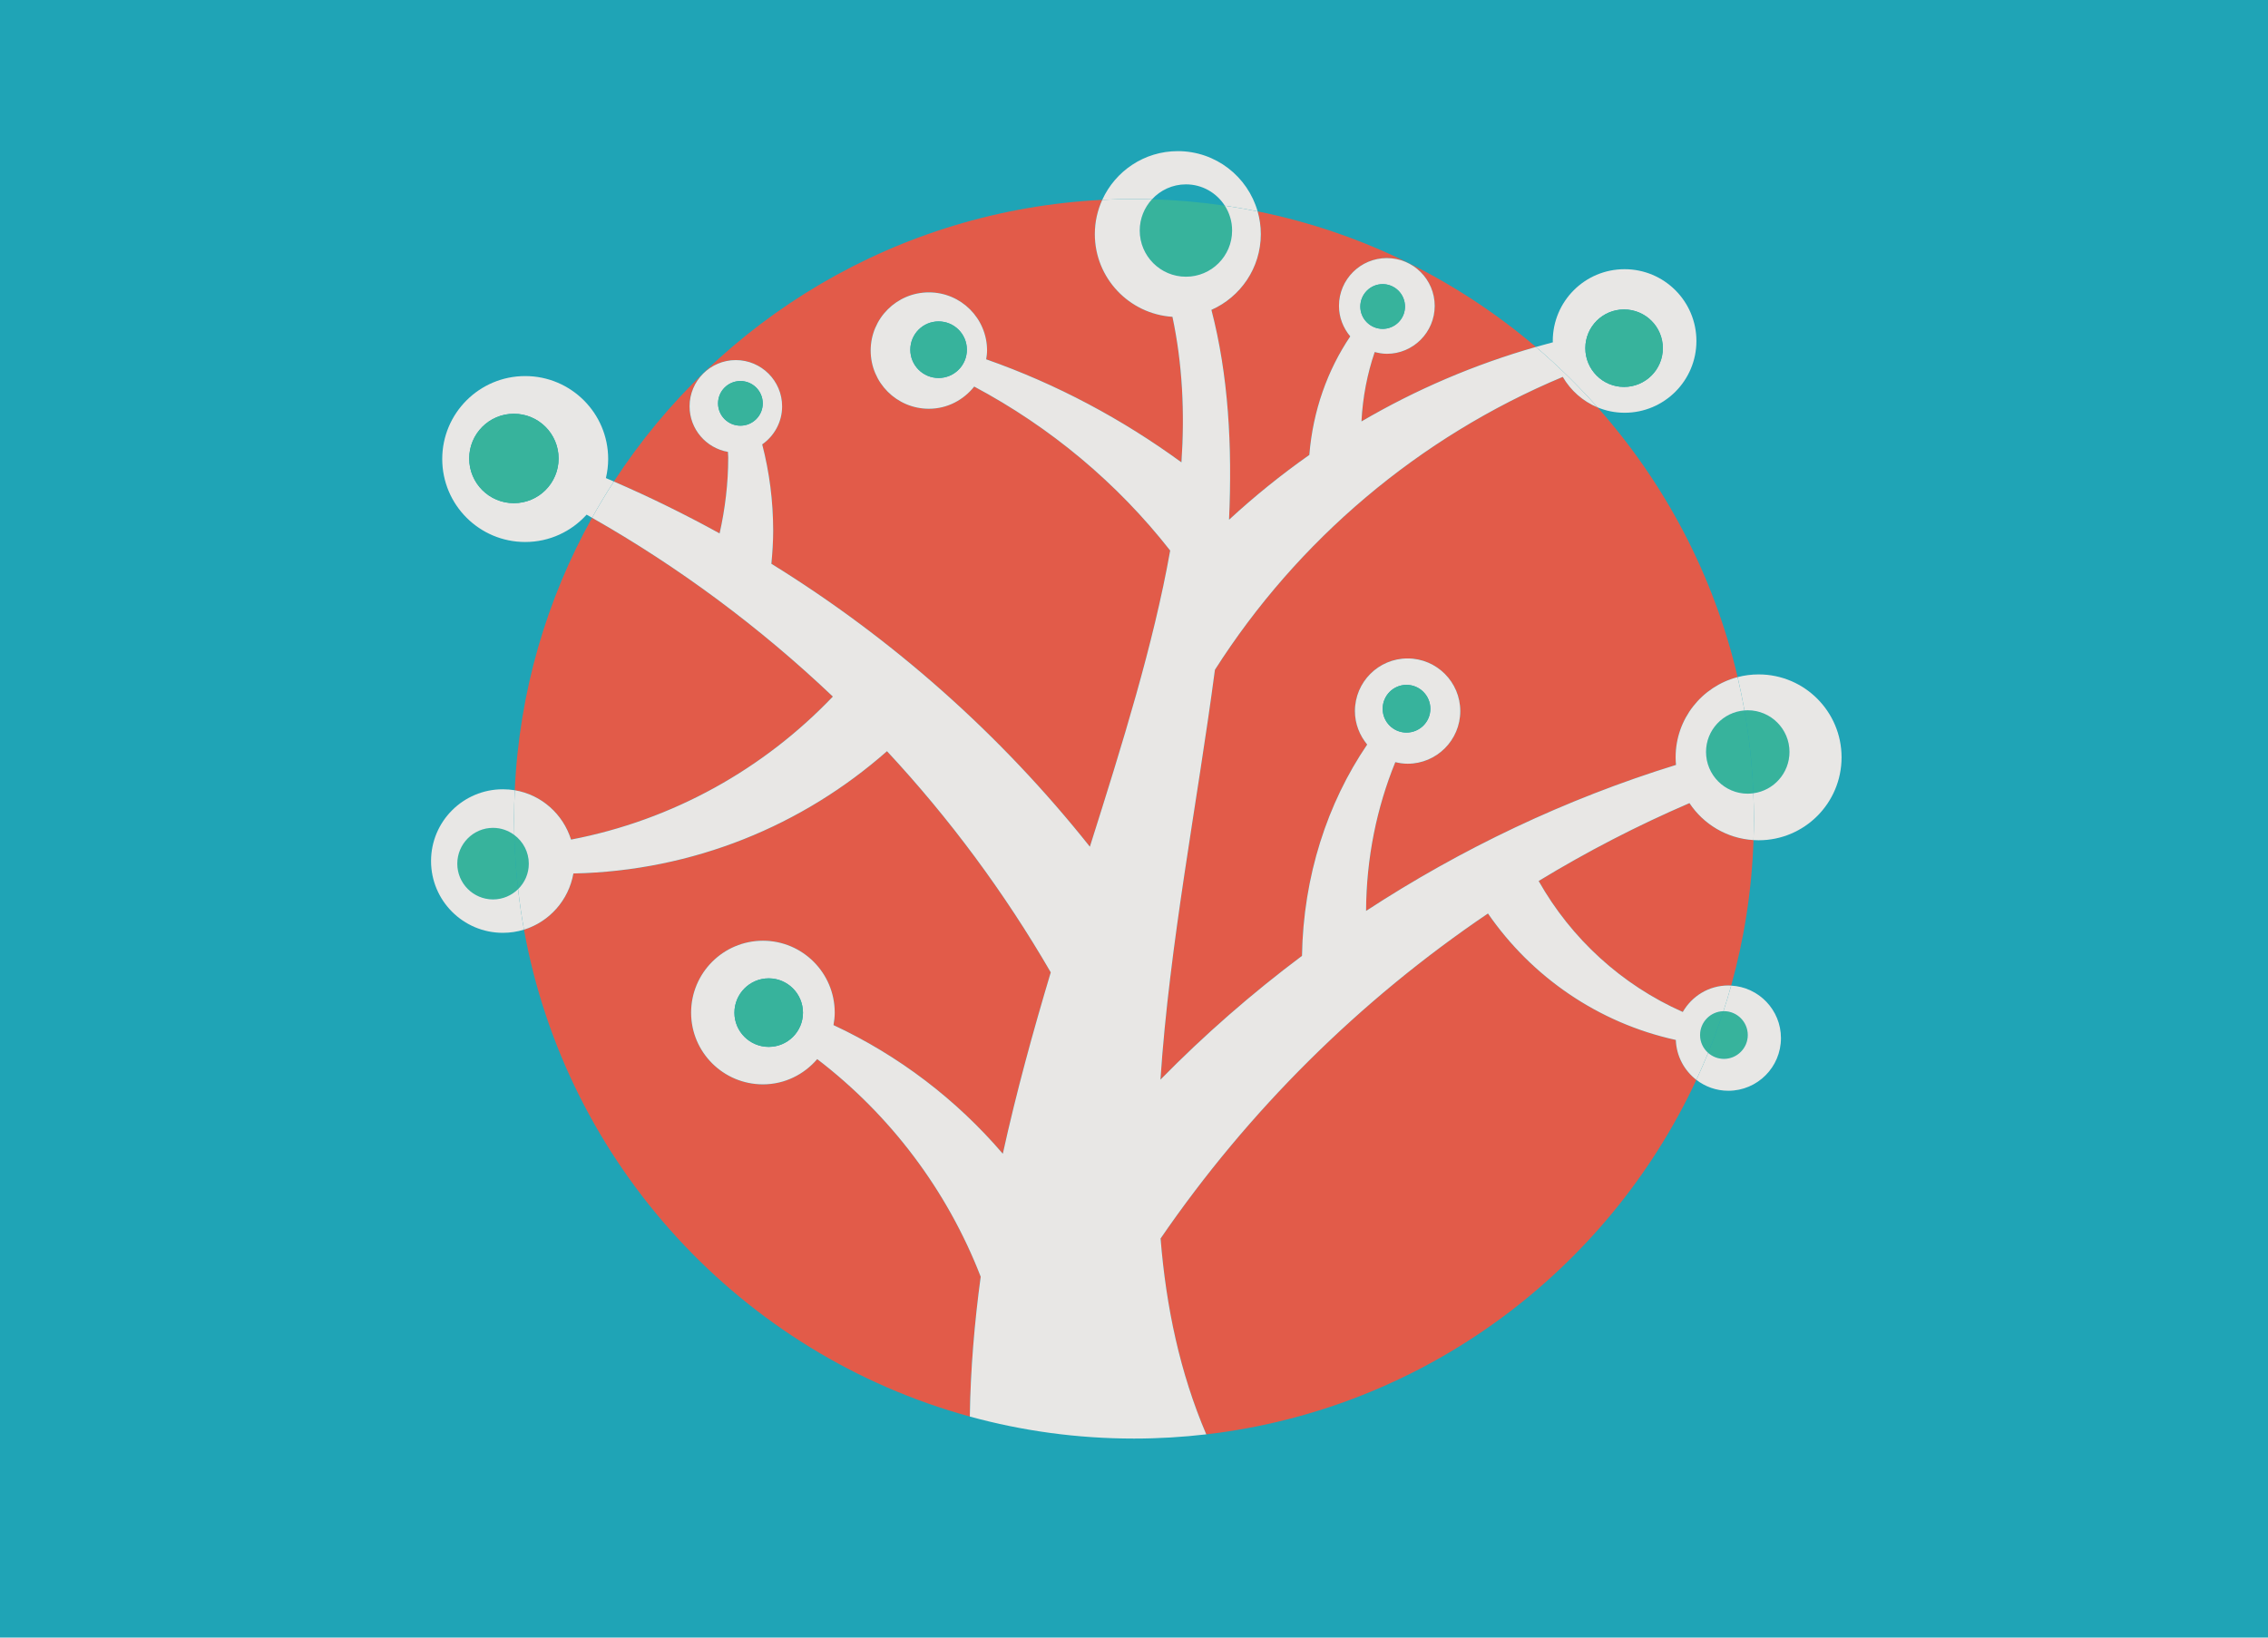 <?xml version="1.0" encoding="utf-8"?>
<!-- Generator: Adobe Illustrator 19.1.0, SVG Export Plug-In . SVG Version: 6.00 Build 0)  -->
<!DOCTYPE svg PUBLIC "-//W3C//DTD SVG 1.1//EN" "http://www.w3.org/Graphics/SVG/1.1/DTD/svg11.dtd">
<svg version="1.1" id="fractals" xmlns="http://www.w3.org/2000/svg" xmlns:xlink="http://www.w3.org/1999/xlink" x="0px" y="0px"
	 viewBox="0 0 900 650" style="enable-background:new 0 0 900 650;" xml:space="preserve">
<g id="XMLID_1_">
	<g>
		<rect style="fill:#1FA4B6;" width="900" height="650"/>
	</g>
	<g>
	</g>
</g>
<path style="fill:none;" d="M486.03,81.63c-9.46-1.39-19.1-2.24-28.89-2.52c3.35-3.64,8.14-5.93,13.48-5.93
	C477.1,73.18,482.78,76.56,486.03,81.63z"/>
<path style="fill:#37B39C;" d="M205.59,352.92c-2.57,2.52-6.08,4.08-9.95,4.08c-7.83,0-14.17-6.37-14.17-14.17
	c0-7.82,6.34-14.23,14.17-14.23c3.16,0,6.08,1.06,8.44,2.82C204.27,338.67,204.79,345.84,205.59,352.92z"/>
<path style="fill:#37B39C;" d="M710.11,298.45c0,8.41-6.25,15.33-14.33,16.41c-0.46-11.16-1.64-22.13-3.53-32.87
	c0.43-0.03,0.87-0.06,1.31-0.06C702.69,281.93,710.11,289.34,710.11,298.45z"/>
<path style="fill:#37B39C;" d="M693.56,410.84c0,5.21-4.25,9.45-9.46,9.45c-2.41,0-4.6-0.91-6.27-2.38
	c2.21-5.42,4.24-10.94,6.07-16.54c0.06,0,0.13-0.01,0.2-0.01C689.31,401.36,693.56,405.61,693.56,410.84z"/>
<path style="fill:#37B39C;" d="M488.93,91.5c0,10.12-8.19,18.33-18.31,18.33c-10.13,0-18.34-8.21-18.34-18.33
	c0-4.78,1.85-9.13,4.86-12.39c9.79,0.28,19.43,1.13,28.89,2.52C487.86,84.48,488.93,87.86,488.93,91.5z"/>
<path style="fill:#E25B49;" d="M288.982,181.585c0-0.729-0.097-1.491-0.115-2.221c-8.635-1.491-15.23-9.012-15.23-18.08
	c0-10.107,8.226-18.36,18.337-18.36c10.166,0,18.39,8.253,18.39,18.36c0,6.277-3.152,11.77-7.906,15.097
	c2.837,10.966,4.356,22.446,4.356,34.334c0,4.411-0.302,8.723-0.714,13.069c48.384,29.893,91.136,67.94,126.394,112.296
	c12.984-41.063,25.241-80.31,31.868-117.563c-20.992-26.792-47.495-48.949-77.774-65.085c-4.217,5.32-10.671,8.807-17.977,8.807
	c-12.747,0-23.101-10.331-23.101-23.11c0-12.747,10.354-23.081,23.101-23.081c12.747,0,23.08,10.334,23.08,23.081
	c0,1.201-0.172,2.338-0.35,3.487c27.966,9.829,53.982,23.745,77.49,40.901c1.361-19.881,0.38-39.162-3.567-57.766
	c-17.186-1.117-30.799-15.377-30.799-32.822c0-4.856,1.058-9.461,2.943-13.61c-81.246,4.096-152.088,47.617-193.809,111.81
	c14.35,6.218,28.354,13.1,41.959,20.608C287.726,202.026,288.982,191.981,288.982,181.585z"/>
<path style="fill:#E25B49;" d="M226.599,333.26c40.521-7.768,76.538-28.091,103.9-56.782c-28.767-27.34-60.82-51.222-95.562-70.967
	c-17.975,32.283-28.894,69.027-30.669,108.161C214.892,315.452,223.439,323.15,226.599,333.26z"/>
<path style="fill:#37B39C;" d="M695.78,314.86c-0.73,0.1-1.47,0.17-2.22,0.17c-9.15,0-16.56-7.42-16.56-16.58
	c0-8.67,6.72-15.78,15.25-16.46C694.14,292.73,695.32,303.7,695.78,314.86z"/>
<path style="fill:#E25B49;" d="M670.418,318.775c-20.74,8.937-40.731,19.269-59.85,30.911
	c12.939,22.918,32.992,41.275,57.199,51.996c3.615-6.277,10.306-10.526,18.075-10.526c0.382,0,0.754,0.037,1.131,0.057
	c5.15-18.469,8.192-37.814,8.866-57.761C685.208,332.804,675.948,327.119,670.418,318.775z"/>
<path style="fill:#37B39C;" d="M209.84,342.83c0,3.94-1.63,7.52-4.25,10.09c-0.8-7.08-1.32-14.25-1.51-21.5
	C207.57,334.02,209.84,338.17,209.84,342.83z"/>
<path style="fill:#E25B49;" d="M480.718,122.992c6.722,25.803,8.31,53.862,6.992,83.315c10.021-9.25,20.66-17.845,31.866-25.741
	c1.426-17.565,7.226-33.669,16.234-47.051c-2.758-3.305-4.469-7.489-4.469-12.112c0-10.461,8.493-18.959,18.992-18.959
	c10.479,0,18.992,8.498,18.992,18.959c0,10.494-8.513,19.024-18.992,19.024c-1.684,0-3.267-0.322-4.824-0.7
	c-2.945,8.628-4.753,17.92-5.245,27.554c21.523-12.612,44.73-22.575,69.216-29.571c-31.091-26.5-68.853-45.401-110.426-53.814
	c0.817,2.871,1.263,5.897,1.263,9.03C500.317,106.371,492.248,117.884,480.718,122.992z"/>
<path style="fill:#E25B49;" d="M620.143,149.59c-57.037,23.872-105.181,64.71-138.029,116.265
	c-7.024,53.133-18.037,108.811-21.622,162.683c17.435-17.79,36.225-34.184,56.18-49.141c0.51-31.641,10.097-60.686,25.858-83.862
	c-2.982-3.649-4.866-8.22-4.866-13.284c0-11.545,9.367-20.902,20.893-20.902c11.538,0,20.91,9.357,20.91,20.902
	c0,11.533-9.372,20.89-20.91,20.89c-1.681,0-3.295-0.257-4.866-0.632c-7.309,17.94-11.508,37.918-11.605,59.065
	c37.731-24.667,79.013-44.355,123.004-57.961c-0.097-0.977-0.16-1.996-0.16-3.015c0-15.288,10.444-28.149,24.603-31.841
	c-9.458-40.438-28.898-77.03-55.571-107.056C628.133,159.293,623.282,154.995,620.143,149.59z"/>
<path style="fill:#37B39C;" d="M683.9,401.37c-1.83,5.6-3.86,11.12-6.07,16.54c-1.96-1.74-3.2-4.26-3.2-7.07
	C674.63,405.68,678.75,401.48,683.9,401.37z"/>
<path style="fill:#E25B49;" d="M324.287,420.382c-5.231,6.095-12.892,10.022-21.529,10.022c-15.729,0-28.503-12.744-28.503-28.464
	c0-15.762,12.774-28.541,28.503-28.541c15.724,0,28.486,12.779,28.486,28.541c0,1.674-0.202,3.292-0.492,4.946
	c25.923,12.102,48.814,29.58,67.183,51.072c5.39-24.507,12-48.509,19.039-72.007c-18.385-31.706-40.199-61.126-64.995-87.789
	c-33.304,29.388-76.743,47.552-124.445,48.542c-1.858,10.573-9.519,19.174-19.605,22.295
	c16.87,93.427,86.499,168.492,176.924,193.264c0.277-18.739,1.835-37.235,4.315-55.506
	C375.821,472.293,353.188,442.486,324.287,420.382z"/>
<path style="fill:#E25B49;" d="M665.01,412.776c-30.804-6.749-57.232-25.074-74.555-50.193
	c-50.987,34.496-95.117,78.284-129.913,129.011c2.184,27.107,7.661,53.227,18.131,77.733
	c86.447-10.037,159.216-64.881,194.485-140.711C668.381,424.932,665.239,419.227,665.01,412.776z"/>
<path style="fill:#E8E7E5;" d="M730.78,300.6c0,18.21-14.74,32.92-32.9,32.92c-0.69,0-1.37-0.03-2.04-0.07
	c0.09-2.8,0.16-5.62,0.16-8.45c0-3.4-0.09-6.77-0.22-10.14c8.08-1.08,14.33-8,14.33-16.41c0-9.11-7.42-16.52-16.55-16.52
	c-0.44,0-0.88,0.03-1.31,0.06c-0.79-4.45-1.7-8.86-2.72-13.23c2.67-0.7,5.46-1.07,8.35-1.07
	C716.04,267.69,730.78,282.43,730.78,300.6z"/>
<path style="fill:#E8E7E5;" d="M240.44,189.76c0.57-2.44,0.9-4.98,0.9-7.57c0-18.18-14.76-32.92-32.92-32.92
	c-18.19,0-32.93,14.74-32.93,32.92c0,18.19,14.74,32.94,32.93,32.94c9.67,0,18.34-4.19,24.36-10.85c0.73,0.4,1.44,0.82,2.16,1.23
	c2.73-4.9,5.61-9.7,8.66-14.38C242.55,190.67,241.5,190.21,240.44,189.76z M203.91,199.72c-9.78,0-17.72-7.93-17.72-17.73
	c0-9.82,7.94-17.76,17.72-17.76c9.82,0,17.76,7.94,17.76,17.76C221.67,191.79,213.73,199.72,203.91,199.72z"/>
<path style="fill:#37B39C;" d="M221.67,181.99c0,9.8-7.94,17.73-17.76,17.73c-9.78,0-17.72-7.93-17.72-17.73
	c0-9.82,7.94-17.76,17.72-17.76C213.73,164.23,221.67,172.17,221.67,181.99z"/>
<path style="fill:#E8E7E5;" d="M706.73,412.05c0,11.54-9.36,20.9-20.89,20.9c-4.78,0-9.17-1.63-12.68-4.33
	c1.64-3.53,3.2-7.1,4.67-10.71c1.67,1.47,3.86,2.38,6.27,2.38c5.21,0,9.46-4.24,9.46-9.45c0-5.23-4.25-9.48-9.46-9.48
	c-0.07,0-0.14,0.01-0.2,0.01c1.09-3.35,2.12-6.74,3.07-10.16C697.97,391.81,706.73,400.89,706.73,412.05z"/>
<path style="fill:#E8E7E5;" d="M207.93,369c-2.65,0.82-5.46,1.26-8.38,1.26c-15.74,0-28.5-12.77-28.5-28.5
	c0-15.73,12.76-28.48,28.5-28.48c1.61,0,3.19,0.13,4.72,0.39C204.1,317.43,204,321.2,204,325c0,2.15,0.03,4.29,0.08,6.42
	c-2.36-1.76-5.28-2.82-8.44-2.82c-7.83,0-14.17,6.41-14.17,14.23c0,7.8,6.34,14.17,14.17,14.17c3.87,0,7.38-1.56,9.95-4.08
	C206.2,358.34,206.97,363.7,207.93,369z"/>
<path style="fill:#E8E7E5;" d="M457.141,79.11c3.352-3.637,8.143-5.931,13.481-5.931c6.478,0,12.156,3.377,15.41,8.455
	c4.378,0.643,8.721,1.393,13.022,2.263c-3.926-13.801-16.615-23.907-31.667-23.907c-13.328,0-24.801,7.928-29.979,19.327
	C441.579,79.107,445.777,79,450,79C452.389,79,454.768,79.043,457.141,79.11z"/>
<path style="fill:#E8E7E5;" d="M644.67,106.85c-15.74,0-28.49,12.74-28.49,28.5c0,0.16,0.05,0.36,0.05,0.51
	c-2.26,0.59-4.51,1.21-6.75,1.85c8.71,7.42,16.89,15.44,24.48,23.99c3.3,1.36,6.91,2.13,10.71,2.13c15.74,0,28.51-12.75,28.51-28.48
	C673.18,119.59,660.41,106.85,644.67,106.85z M644.46,153.58c-8.5,0-15.36-6.88-15.36-15.38c0-8.49,6.86-15.37,15.36-15.37
	s15.4,6.88,15.4,15.37C659.86,146.7,652.96,153.58,644.46,153.58z"/>
<path style="fill:#37B39C;" d="M659.86,138.2c0,8.5-6.9,15.38-15.4,15.38s-15.36-6.88-15.36-15.38c0-8.49,6.86-15.37,15.36-15.37
	S659.86,129.71,659.86,138.2z"/>
<path style="fill:#E8E7E5;" d="M695.84,333.45c0.09-2.8,0.16-5.62,0.16-8.45c0-3.4-0.09-6.77-0.22-10.14
	c-0.73,0.1-1.47,0.17-2.22,0.17c-9.15,0-16.56-7.42-16.56-16.58c0-8.67,6.72-15.78,15.25-16.46c-0.79-4.45-1.7-8.86-2.72-13.23
	c-14.16,3.69-24.6,16.55-24.6,31.84c0,1.02,0.06,2.04,0.16,3.01c-43.99,13.61-85.27,33.3-123,57.96
	c0.09-21.14,4.29-41.12,11.6-59.06c1.57,0.37,3.19,0.63,4.87,0.63c11.54,0,20.91-9.36,20.91-20.89c0-11.54-9.37-20.9-20.91-20.9
	c-11.53,0-20.89,9.36-20.89,20.9c0,5.06,1.88,9.64,4.86,13.28c-15.76,23.18-25.35,52.23-25.86,83.87
	c-19.95,14.95-38.74,31.35-56.18,49.14c3.59-53.87,14.6-109.55,21.62-162.69c32.85-51.55,81-92.39,138.03-116.26
	c3.14,5.41,7.99,9.7,13.82,12.11c-7.59-8.55-15.77-16.57-24.48-23.99c-24.49,7-47.69,16.96-69.22,29.57
	c0.49-9.63,2.3-18.92,5.25-27.55c1.55,0.38,3.14,0.7,4.82,0.7c10.48,0,18.99-8.53,18.99-19.03c0-10.46-8.51-18.96-18.99-18.96
	c-10.5,0-18.99,8.5-18.99,18.96c0,4.63,1.71,8.81,4.47,12.12C526.8,146.9,521,163,519.58,180.57
	c-11.21,7.89-21.85,16.49-31.87,25.74c1.32-29.46-0.27-57.51-6.99-83.32c11.53-5.11,19.6-16.62,19.6-30.06
	c0-3.14-0.45-6.16-1.27-9.03c-4.3-0.87-8.64-1.62-13.02-2.27c1.83,2.85,2.9,6.23,2.9,9.87c0,10.12-8.19,18.33-18.31,18.33
	c-10.13,0-18.34-8.21-18.34-18.33c0-4.78,1.85-9.13,4.86-12.39C454.77,79.04,452.39,79,450,79c-4.22,0-8.42,0.11-12.59,0.32
	c-1.89,4.15-2.95,8.75-2.95,13.61c0,17.44,13.62,31.7,30.8,32.82c3.95,18.6,4.93,37.89,3.57,57.77
	c-23.51-17.16-49.52-31.08-77.49-40.9c0.18-1.15,0.35-2.29,0.35-3.49c0-12.75-10.33-23.08-23.08-23.08s-23.1,10.33-23.1,23.08
	c0,12.78,10.35,23.11,23.1,23.11c7.31,0,13.76-3.49,17.98-8.81c30.28,16.14,56.78,38.29,77.77,65.09
	c-6.63,37.25-18.88,76.5-31.87,117.56c-35.25-44.35-78.01-82.4-126.39-112.3c0.41-4.34,0.71-8.65,0.71-13.06
	c0-11.89-1.51-23.37-4.35-34.34c4.75-3.33,7.9-8.82,7.9-15.1c0-10.1-8.22-18.35-18.39-18.35c-10.11,0-18.33,8.25-18.33,18.35
	c0,9.07,6.59,16.59,15.23,18.08c0.01,0.73,0.11,1.5,0.11,2.23c0,10.39-1.25,20.44-3.42,30.14c-13.61-7.5-27.61-14.39-41.96-20.6
	c-3.05,4.68-5.93,9.48-8.66,14.38c34.74,19.75,66.79,43.63,95.56,70.97c-27.36,28.69-63.38,49.01-103.9,56.78
	c-3.16-10.11-11.71-17.81-22.33-19.59C204.1,317.43,204,321.2,204,325c0,2.15,0.03,4.29,0.08,6.42c3.49,2.6,5.76,6.75,5.76,11.41
	c0,3.94-1.63,7.52-4.25,10.09c0.61,5.42,1.38,10.78,2.34,16.08c10.08-3.12,17.75-11.72,19.6-22.3
	c47.71-0.99,91.14-19.15,124.45-48.54c24.8,26.66,46.61,56.08,64.99,87.79c-7.03,23.5-13.64,47.5-19.03,72.01
	c-18.37-21.49-41.26-38.97-67.19-51.07c0.29-1.66,0.49-3.28,0.49-4.95c0-15.76-12.76-28.54-28.48-28.54
	c-15.73,0-28.51,12.78-28.51,28.54c0,15.72,12.78,28.46,28.51,28.46c8.64,0,16.3-3.92,21.53-10.02
	c28.9,22.11,51.53,51.91,64.88,86.38c-2.48,18.27-4.04,36.76-4.32,55.5C405.6,567.95,427.44,571,450,571
	c9.7,0,19.27-0.58,28.67-1.67c-10.47-24.51-15.94-50.63-18.13-77.74c34.8-50.72,78.93-94.51,129.92-129.01
	c17.32,25.12,43.75,43.45,74.55,50.2c0.23,6.45,3.37,12.15,8.15,15.84c1.64-3.53,3.2-7.1,4.67-10.71c-1.96-1.74-3.2-4.26-3.2-7.07
	c0-5.16,4.12-9.36,9.27-9.47c1.09-3.35,2.12-6.74,3.07-10.16c-0.37-0.02-0.75-0.05-1.13-0.05c-7.77,0-14.46,4.25-18.07,10.52
	c-24.21-10.72-44.26-29.08-57.2-51.99c19.12-11.65,39.11-21.98,59.85-30.92C675.95,327.12,685.21,332.8,695.84,333.45z
	 M558.13,271.84c5.23,0,9.47,4.25,9.47,9.49c0,5.22-4.24,9.44-9.47,9.44s-9.45-4.22-9.45-9.44
	C548.68,276.09,552.9,271.84,558.13,271.84z M548.68,112.78c4.88,0,8.86,3.99,8.86,8.91c0,4.88-3.98,8.84-8.86,8.84
	c-4.9,0-8.87-3.96-8.87-8.84C539.81,116.77,543.78,112.78,548.68,112.78z M372.46,150.03c-6.22,0-11.22-5.01-11.22-11.22
	c0-6.22,5-11.23,11.22-11.23c6.2,0,11.22,5.01,11.22,11.23C383.68,145.02,378.66,150.03,372.46,150.03z M293.82,168.96
	c-4.9,0-8.88-3.96-8.88-8.84c0-4.92,3.98-8.88,8.88-8.88c4.88,0,8.86,3.96,8.86,8.88C302.68,165,298.7,168.96,293.82,168.96z
	 M305.04,415.53c-7.51,0-13.6-6.08-13.6-13.56c0-7.52,6.09-13.64,13.6-13.64c7.53,0,13.6,6.12,13.6,13.64
	C318.64,409.45,312.57,415.53,305.04,415.53z"/>
<path style="fill:#37B39C;" d="M567.6,281.33c0,5.22-4.24,9.44-9.47,9.44s-9.45-4.22-9.45-9.44c0-5.24,4.22-9.49,9.45-9.49
	S567.6,276.09,567.6,281.33z"/>
<path style="fill:#37B39C;" d="M557.54,121.69c0,4.88-3.98,8.84-8.86,8.84c-4.9,0-8.87-3.96-8.87-8.84c0-4.92,3.97-8.91,8.87-8.91
	C553.56,112.78,557.54,116.77,557.54,121.69z"/>
<path style="fill:#37B39C;" d="M302.68,160.12c0,4.88-3.98,8.84-8.86,8.84c-4.9,0-8.88-3.96-8.88-8.84c0-4.92,3.98-8.88,8.88-8.88
	C298.7,151.24,302.68,155.2,302.68,160.12z"/>
<path style="fill:#37B39C;" d="M383.68,138.81c0,6.21-5.02,11.22-11.22,11.22c-6.22,0-11.22-5.01-11.22-11.22
	c0-6.22,5-11.23,11.22-11.23C378.66,127.58,383.68,132.59,383.68,138.81z"/>
<path style="fill:#37B39C;" d="M318.64,401.97c0,7.48-6.07,13.56-13.6,13.56c-7.51,0-13.6-6.08-13.6-13.56
	c0-7.52,6.09-13.64,13.6-13.64C312.57,388.33,318.64,394.45,318.64,401.97z"/>
</svg>
